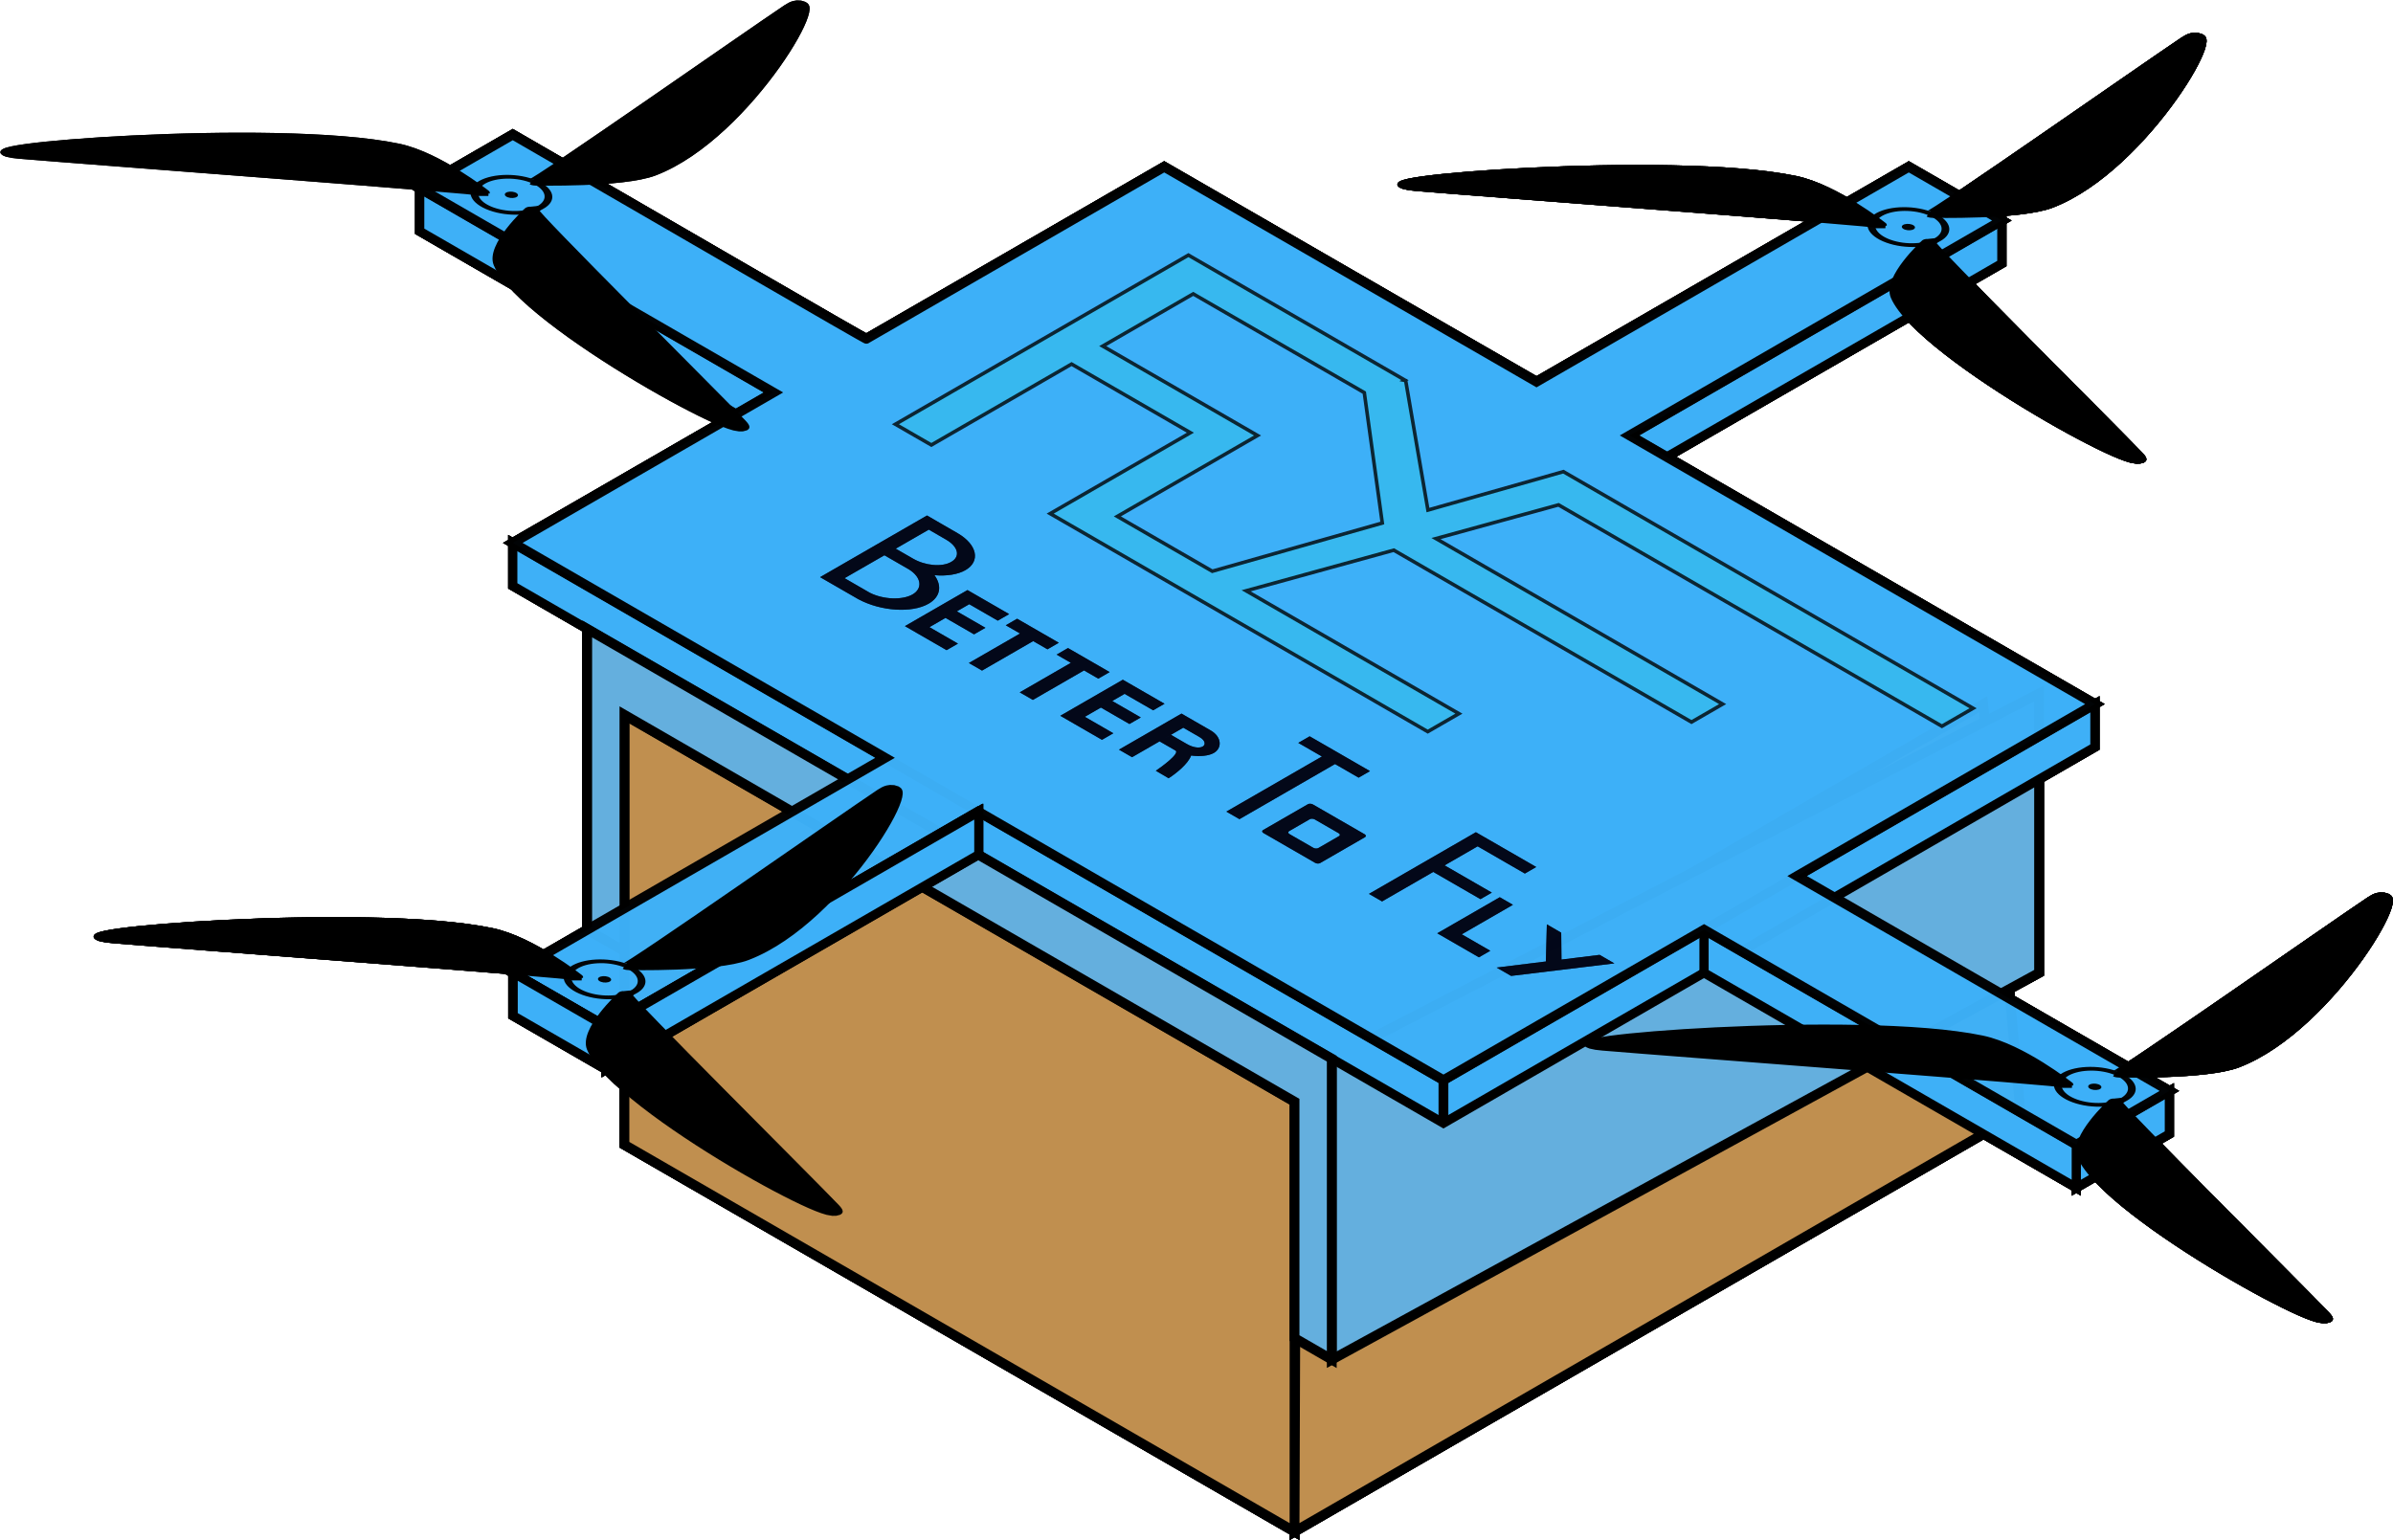 <?xml version="1.0" encoding="UTF-8" standalone="no"?>
<svg
   xmlns:dc="http://purl.org/dc/elements/1.1/"
   xmlns:cc="http://creativecommons.org/ns#"
   xmlns:rdf="http://www.w3.org/1999/02/22-rdf-syntax-ns#"
   xmlns:svg="http://www.w3.org/2000/svg"
   xmlns="http://www.w3.org/2000/svg"
   xmlns:sodipodi="http://sodipodi.sourceforge.net/DTD/sodipodi-0.dtd"
   xmlns:inkscape="http://www.inkscape.org/namespaces/inkscape"
   width="255.001"
   height="164.142"
   viewBox="0 0 67.47 43.428"
   version="1.1"
   id="svg210"
   sodipodi:docname="dronelogoon.svg"
   inkscape:version="0.92.4 (5da689c313, 2019-01-14)">
  <defs
     id="defs214" />
  <sodipodi:namedview
     pagecolor="#ffffff"
     bordercolor="#666666"
     borderopacity="1"
     objecttolerance="10"
     gridtolerance="10"
     guidetolerance="10"
     inkscape:pageopacity="0"
     inkscape:pageshadow="2"
     inkscape:window-width="1796"
     inkscape:window-height="1051"
     id="namedview212"
     showgrid="false"
     inkscape:zoom="1.2364022"
     inkscape:cx="331.63303"
     inkscape:cy="51.455922"
     inkscape:window-x="-9"
     inkscape:window-y="-9"
     inkscape:window-maximized="1"
     inkscape:current-layer="svg210" />
  <path
     d="m 14.468,27.429 v 1.212 l 2.626,1.515 v -1.212 l 10.505,-6.06 v 1.212 l -10.504,6.06 v -1.212 z"
     id="path2"
     inkscape:connector-curvature="0"
     style="fill:#3eb0f7;fill-opacity:0.98;stroke:#000000;stroke-width:0.26" />
  <g
     id="g8"
     transform="matrix(0.606,0,0,0.606,0.087,0.041)"
     style="stroke:#000000;stroke-width:0.429">
    <path
       d="m 60.086,71.196 33.775,-19.5 -1.732,-19 -31.969,18.512 z m 0,-20 v 20 l -31.177,-18 v -20 z"
       id="path4"
       inkscape:connector-curvature="0"
       style="fill:#c08f4f;stroke-width:0.456" />
    <path
       d="m 61.818,49.196 32.909,-17 v 13 l -32.909,18 z"
       id="path6"
       inkscape:connector-curvature="0"
       style="fill:#64afde;stroke-width:0.456" />
  </g>
  <g
     id="g14"
     transform="matrix(0.606,0,0,0.606,0.087,0.041)"
     style="fill:#3eb0f7;stroke:#000000;stroke-width:0.429">
    <path
       d="m 26.311,28.692 -2.598,-1.5 v -2 l 43.3,25 30.312,-17.5 v 2 l -30.311,17.5 -2.598,-1.5 z m 66.684,-18.5 v 2 l -15.588,9 -1.732,-1 z"
       id="path10"
       inkscape:connector-curvature="0"
       style="stroke-width:0.429" />
    <path
       d="m 100.789,50.696 v 2 l -4.33,2.5 v -2 l -17.321,-10 v 2 l 17.32,10 v -2 z M 19.383,8.692 v 2 l 14.722,8.5 1.732,-1 z"
       id="path12"
       inkscape:connector-curvature="0"
       style="stroke-width:0.429" />
  </g>
  <g
     id="g22"
     transform="matrix(0.606,0,0,0.606,0.087,0.041)"
     style="stroke:#000000;stroke-width:0.429">
    <path
       d="m 27.177,43.192 1.732,1 v -11 l 31.177,18 v 11 l 1.732,1 v -14 l -34.641,-20 z"
       id="path16"
       inkscape:connector-curvature="0"
       style="fill:#64afde;stroke-width:0.456" />
    <path
       d="m 67.014,50.196 v 2 z"
       id="path18"
       inkscape:connector-curvature="0"
       style="fill:none;stroke-width:0.456" />
    <path
       d="m 23.713,6.192 c 6.062,3.5 16.776,9.735 16.454,9.5 l 13.856,-8 17.321,10 17.321,-10 4.33,2.5 -17.32,10 21.65,12.5 -13.856,8 17.321,10 -4.33,2.5 -17.321,-10 -12.124,7 -21.651,-12.5 -17.32,10 -4.33,-2.5 17.32,-10 -17.32,-10 12.124,-7 -16.454,-9.5 z"
       id="path20"
       inkscape:connector-curvature="0"
       style="opacity:0.98;fill:#3eb0f7;stroke-width:0.456" />
  </g>
  <g
     transform="matrix(0.651,0.236,-0.419,0.294,165.439,-83.919)"
     id="g30"
     style="stroke-width:1.649">
    <path
       d="m 17.45,291.97 c 0.15,0.027 0.162,-14.547 0.215,-16.889 0.064,-2.851 3.941,9.163 2.715,13.63 -0.386,1.409 -2.93,3.259 -2.93,3.259 z m 1.069,1.86 c -0.098,0.115 12.517,7.414 14.519,8.63 2.437,1.481 -9.906,-1.167 -13.162,-4.463 -1.027,-1.04 -1.357,-4.167 -1.357,-4.167 z m -2.139,0 c -0.05,-0.143 -12.679,7.133 -14.733,8.258 -2.501,1.37 5.964,-7.994 10.446,-9.166 1.413,-0.37 4.287,0.908 4.287,0.908 z"
       id="path24"
       inkscape:connector-curvature="0"
       style="stroke:#000000;stroke-width:0.544" />
    <circle
       cx="17.31"
       cy="293.32"
       r="1.35"
       id="circle26"
       style="opacity:0.97;fill:none;stroke:#000000;stroke-width:0.28" />
    <circle
       cx="17.31"
       cy="293.32"
       r="0.24"
       id="circle28"
       style="opacity:0.97;stroke-width:1.755" />
  </g>
  <g
     transform="matrix(0.651,0.236,-0.419,0.294,165.815,-54.009)"
     id="g38"
     style="stroke-width:1.649">
    <path
       d="m 14.208,275.29 c 0.15,0.027 0.162,-14.547 0.215,-16.889 0.064,-2.851 3.941,9.162 2.715,13.63 -0.386,1.409 -2.93,3.259 -2.93,3.259 z m 1.07,1.85 c -0.098,0.115 12.517,7.414 14.519,8.63 2.437,1.481 -9.906,-1.167 -13.162,-4.463 -1.027,-1.04 -1.357,-4.167 -1.357,-4.167 z m -2.139,0 c -0.05,-0.143 -12.679,7.133 -14.733,8.258 -2.501,1.37 5.964,-7.995 10.446,-9.166 1.413,-0.37 4.287,0.908 4.287,0.908 z"
       id="path32"
       inkscape:connector-curvature="0"
       style="stroke:#000000;stroke-width:0.544" />
    <circle
       cx="14.07"
       cy="276.64"
       r="0.24"
       id="circle34"
       style="opacity:0.97;stroke-width:1.755" />
    <circle
       cx="14.07"
       cy="276.64"
       r="1.35"
       id="circle36"
       style="opacity:0.97;fill:none;stroke:#000000;stroke-width:0.28" />
  </g>
  <g
     transform="matrix(0.651,0.236,-0.419,0.294,123.798,-57.039)"
     id="g46"
     style="stroke-width:1.649">
    <path
       d="m 14.208,275.29 c 0.15,0.027 0.162,-14.547 0.215,-16.889 0.064,-2.851 3.941,9.162 2.715,13.63 -0.386,1.409 -2.93,3.259 -2.93,3.259 z m 1.07,1.85 c -0.098,0.115 12.517,7.414 14.519,8.63 2.437,1.481 -9.906,-1.167 -13.162,-4.463 -1.027,-1.04 -1.357,-4.167 -1.357,-4.167 z m -2.139,0 c -0.05,-0.143 -12.679,7.133 -14.733,8.258 -2.501,1.37 5.964,-7.995 10.446,-9.166 1.413,-0.37 4.287,0.908 4.287,0.908 z"
       id="path40"
       inkscape:connector-curvature="0"
       style="stroke:#000000;stroke-width:0.544" />
    <circle
       cx="14.07"
       cy="276.64"
       r="0.24"
       id="circle42"
       style="opacity:0.97;stroke-width:1.755" />
    <circle
       cx="14.07"
       cy="276.64"
       r="1.35"
       id="circle44"
       style="opacity:0.97;fill:none;stroke:#000000;stroke-width:0.28" />
  </g>
  <g
     id="g52"
     transform="matrix(0.606,0,0,0.606,0.087,0.041)"
     style="stroke:#000000;stroke-width:0.429">
    <path
       d="m 60.086,71.196 33.775,-19.5 -1.732,-19 -31.969,18.512 z m 0,-20 v 20 l -31.177,-18 v -20 z"
       id="path48"
       inkscape:connector-curvature="0"
       style="fill:#c08f4f;stroke-width:0.456" />
    <path
       d="m 61.818,49.196 32.909,-17 v 13 l -32.909,18 z"
       id="path50"
       inkscape:connector-curvature="0"
       style="fill:#64afde;stroke-width:0.456" />
  </g>
  <g
     id="g58"
     transform="matrix(0.606,0,0,0.606,0.087,0.041)"
     style="fill:#3eb0f7;stroke:#000000;stroke-width:0.429">
    <path
       d="m 26.311,28.692 -2.598,-1.5 v -2 l 43.3,25 30.312,-17.5 v 2 l -30.311,17.5 -2.598,-1.5 z m 66.684,-18.5 v 2 l -15.588,9 -1.732,-1 z"
       id="path54"
       inkscape:connector-curvature="0"
       style="stroke-width:0.429" />
    <path
       d="m 100.789,50.696 v 2 l -4.33,2.5 v -2 l -17.321,-10 v 2 l 17.32,10 v -2 z M 19.383,8.692 v 2 l 14.722,8.5 1.732,-1 z"
       id="path56"
       inkscape:connector-curvature="0"
       style="stroke-width:0.429" />
  </g>
  <g
     id="g66"
     transform="matrix(0.606,0,0,0.606,0.087,0.041)"
     style="stroke:#000000;stroke-width:0.429">
    <path
       d="m 27.177,43.192 1.732,1 v -11 l 31.177,18 v 11 l 1.732,1 v -14 l -34.641,-20 z"
       id="path60"
       inkscape:connector-curvature="0"
       style="fill:#64afde;stroke-width:0.456" />
    <path
       d="m 67.014,50.196 v 2 z"
       id="path62"
       inkscape:connector-curvature="0"
       style="fill:none;stroke-width:0.456" />
    <path
       d="m 23.713,6.192 c 6.062,3.5 16.776,9.735 16.454,9.5 l 13.856,-8 17.321,10 17.321,-10 4.33,2.5 -17.32,10 21.65,12.5 -13.856,8 17.321,10 -4.33,2.5 -17.321,-10 -12.124,7 -21.651,-12.5 -17.32,10 -4.33,-2.5 17.32,-10 -17.32,-10 12.124,-7 -16.454,-9.5 z"
       id="path64"
       inkscape:connector-curvature="0"
       style="opacity:0.98;fill:#3eb0f7;stroke-width:0.456" />
  </g>
  <g
     transform="matrix(0.651,0.236,-0.419,0.294,165.439,-83.919)"
     id="g74"
     style="stroke-width:1.649">
    <path
       d="m 17.45,291.97 c 0.15,0.027 0.162,-14.547 0.215,-16.889 0.064,-2.851 3.941,9.163 2.715,13.63 -0.386,1.409 -2.93,3.259 -2.93,3.259 z m 1.069,1.86 c -0.098,0.115 12.517,7.414 14.519,8.63 2.437,1.481 -9.906,-1.167 -13.162,-4.463 -1.027,-1.04 -1.357,-4.167 -1.357,-4.167 z m -2.139,0 c -0.05,-0.143 -12.679,7.133 -14.733,8.258 -2.501,1.37 5.964,-7.994 10.446,-9.166 1.413,-0.37 4.287,0.908 4.287,0.908 z"
       id="path68"
       inkscape:connector-curvature="0"
       style="stroke:#000000;stroke-width:0.544" />
    <circle
       cx="17.31"
       cy="293.32"
       r="1.35"
       id="circle70"
       style="opacity:0.97;fill:none;stroke:#000000;stroke-width:0.28" />
    <circle
       cx="17.31"
       cy="293.32"
       r="0.24"
       id="circle72"
       style="opacity:0.97;stroke-width:1.755" />
  </g>
  <g
     transform="matrix(0.651,0.236,-0.419,0.294,165.815,-54.009)"
     id="g82"
     style="stroke-width:1.649">
    <path
       d="m 14.208,275.29 c 0.15,0.027 0.162,-14.547 0.215,-16.889 0.064,-2.851 3.941,9.162 2.715,13.63 -0.386,1.409 -2.93,3.259 -2.93,3.259 z m 1.07,1.85 c -0.098,0.115 12.517,7.414 14.519,8.63 2.437,1.481 -9.906,-1.167 -13.162,-4.463 -1.027,-1.04 -1.357,-4.167 -1.357,-4.167 z m -2.139,0 c -0.05,-0.143 -12.679,7.133 -14.733,8.258 -2.501,1.37 5.964,-7.995 10.446,-9.166 1.413,-0.37 4.287,0.908 4.287,0.908 z"
       id="path76"
       inkscape:connector-curvature="0"
       style="stroke:#000000;stroke-width:0.544" />
    <circle
       cx="14.07"
       cy="276.64"
       r="0.24"
       id="circle78"
       style="opacity:0.97;stroke-width:1.755" />
    <circle
       cx="14.07"
       cy="276.64"
       r="1.35"
       id="circle80"
       style="opacity:0.97;fill:none;stroke:#000000;stroke-width:0.28" />
  </g>
  <g
     transform="matrix(0.651,0.236,-0.419,0.294,123.798,-57.039)"
     id="g90"
     style="stroke-width:1.649">
    <path
       d="m 14.208,275.29 c 0.15,0.027 0.162,-14.547 0.215,-16.889 0.064,-2.851 3.941,9.162 2.715,13.63 -0.386,1.409 -2.93,3.259 -2.93,3.259 z m 1.07,1.85 c -0.098,0.115 12.517,7.414 14.519,8.63 2.437,1.481 -9.906,-1.167 -13.162,-4.463 -1.027,-1.04 -1.357,-4.167 -1.357,-4.167 z m -2.139,0 c -0.05,-0.143 -12.679,7.133 -14.733,8.258 -2.501,1.37 5.964,-7.995 10.446,-9.166 1.413,-0.37 4.287,0.908 4.287,0.908 z"
       id="path84"
       inkscape:connector-curvature="0"
       style="stroke:#000000;stroke-width:0.544" />
    <circle
       cx="14.07"
       cy="276.64"
       r="0.24"
       id="circle86"
       style="opacity:0.97;stroke-width:1.755" />
    <circle
       cx="14.07"
       cy="276.64"
       r="1.35"
       id="circle88"
       style="opacity:0.97;fill:none;stroke:#000000;stroke-width:0.28" />
  </g>
  <g
     transform="matrix(0.651,0.236,-0.419,0.294,126.051,-84.829)"
     id="g98"
     style="stroke-width:1.649">
    <path
       d="m 17.45,291.97 c 0.15,0.027 0.162,-14.547 0.215,-16.889 0.064,-2.851 3.941,9.162 2.715,13.63 -0.386,1.409 -2.93,3.259 -2.93,3.259 z m 1.069,1.86 c -0.098,0.115 12.517,7.414 14.519,8.63 2.437,1.481 -9.906,-1.167 -13.162,-4.463 -1.027,-1.04 -1.357,-4.167 -1.357,-4.167 z m -2.139,0 c -0.05,-0.143 -12.679,7.133 -14.733,8.258 -2.501,1.37 5.964,-7.995 10.446,-9.166 1.413,-0.37 4.287,0.908 4.287,0.908 z"
       id="path92"
       inkscape:connector-curvature="0"
       style="stroke:#000000;stroke-width:0.544" />
    <circle
       cx="17.31"
       cy="293.32"
       r="0.24"
       id="circle94"
       style="opacity:0.97;stroke-width:1.755" />
    <circle
       cx="17.31"
       cy="293.32"
       r="1.35"
       id="circle96"
       style="opacity:0.97;fill:none;stroke:#000000;stroke-width:0.28" />
  </g>
  <g
     id="g104"
     transform="matrix(0.606,0,0,0.606,0.087,0.041)"
     style="stroke:#000000;stroke-width:0.429">
    <path
       d="m 60.086,71.196 33.775,-19.5 -1.732,-19 -31.969,18.512 z m 0,-20 v 20 l -31.177,-18 v -20 z"
       id="path100"
       inkscape:connector-curvature="0"
       style="fill:#c08f4f;stroke-width:0.456" />
    <path
       d="m 61.818,49.196 32.909,-17 v 13 l -32.909,18 z"
       id="path102"
       inkscape:connector-curvature="0"
       style="fill:#64afde;stroke-width:0.456" />
  </g>
  <g
     id="g110"
     transform="matrix(0.606,0,0,0.606,0.087,0.041)"
     style="fill:#3eb0f7;stroke:#000000;stroke-width:0.429">
    <path
       d="m 26.311,28.692 -2.598,-1.5 v -2 l 43.3,25 30.312,-17.5 v 2 l -30.311,17.5 -2.598,-1.5 z m 66.684,-18.5 v 2 l -15.588,9 -1.732,-1 z"
       id="path106"
       inkscape:connector-curvature="0"
       style="stroke-width:0.429" />
    <path
       d="m 100.789,50.696 v 2 l -4.33,2.5 v -2 l -17.321,-10 v 2 l 17.32,10 v -2 z M 19.383,8.692 v 2 l 14.722,8.5 1.732,-1 z"
       id="path108"
       inkscape:connector-curvature="0"
       style="stroke-width:0.429" />
  </g>
  <g
     id="g118"
     transform="matrix(0.606,0,0,0.606,0.087,0.041)"
     style="stroke:#000000;stroke-width:0.429">
    <path
       d="m 27.177,43.192 1.732,1 v -11 l 31.177,18 v 11 l 1.732,1 v -14 l -34.641,-20 z"
       id="path112"
       inkscape:connector-curvature="0"
       style="fill:#64afde;stroke-width:0.456" />
    <path
       d="m 67.014,50.196 v 2 z"
       id="path114"
       inkscape:connector-curvature="0"
       style="fill:none;stroke-width:0.456" />
    <path
       d="m 23.713,6.192 c 6.062,3.5 16.776,9.735 16.454,9.5 l 13.856,-8 17.321,10 17.321,-10 4.33,2.5 -17.32,10 21.65,12.5 -13.856,8 17.321,10 -4.33,2.5 -17.321,-10 -12.124,7 -21.651,-12.5 -17.32,10 -4.33,-2.5 17.32,-10 -17.32,-10 12.124,-7 -16.454,-9.5 z"
       id="path116"
       inkscape:connector-curvature="0"
       style="opacity:0.98;fill:#3eb0f7;stroke-width:0.456" />
  </g>
  <g
     transform="matrix(0.651,0.236,-0.419,0.294,165.439,-83.919)"
     id="g126"
     style="stroke-width:1.649">
    <path
       d="m 17.45,291.97 c 0.15,0.027 0.162,-14.547 0.215,-16.889 0.064,-2.851 3.941,9.163 2.715,13.63 -0.386,1.409 -2.93,3.259 -2.93,3.259 z m 1.069,1.86 c -0.098,0.115 12.517,7.414 14.519,8.63 2.437,1.481 -9.906,-1.167 -13.162,-4.463 -1.027,-1.04 -1.357,-4.167 -1.357,-4.167 z m -2.139,0 c -0.05,-0.143 -12.679,7.133 -14.733,8.258 -2.501,1.37 5.964,-7.994 10.446,-9.166 1.413,-0.37 4.287,0.908 4.287,0.908 z"
       id="path120"
       inkscape:connector-curvature="0"
       style="stroke:#000000;stroke-width:0.544" />
    <circle
       cx="17.31"
       cy="293.32"
       r="1.35"
       id="circle122"
       style="opacity:0.97;fill:none;stroke:#000000;stroke-width:0.28" />
    <circle
       cx="17.31"
       cy="293.32"
       r="0.24"
       id="circle124"
       style="opacity:0.97;stroke-width:1.755" />
  </g>
  <g
     transform="matrix(0.651,0.236,-0.419,0.294,165.815,-54.009)"
     id="g134"
     style="stroke-width:1.649">
    <path
       d="m 14.208,275.29 c 0.15,0.027 0.162,-14.547 0.215,-16.889 0.064,-2.851 3.941,9.162 2.715,13.63 -0.386,1.409 -2.93,3.259 -2.93,3.259 z m 1.07,1.85 c -0.098,0.115 12.517,7.414 14.519,8.63 2.437,1.481 -9.906,-1.167 -13.162,-4.463 -1.027,-1.04 -1.357,-4.167 -1.357,-4.167 z m -2.139,0 c -0.05,-0.143 -12.679,7.133 -14.733,8.258 -2.501,1.37 5.964,-7.995 10.446,-9.166 1.413,-0.37 4.287,0.908 4.287,0.908 z"
       id="path128"
       inkscape:connector-curvature="0"
       style="stroke:#000000;stroke-width:0.544" />
    <circle
       cx="14.07"
       cy="276.64"
       r="0.24"
       id="circle130"
       style="opacity:0.97;stroke-width:1.755" />
    <circle
       cx="14.07"
       cy="276.64"
       r="1.35"
       id="circle132"
       style="opacity:0.97;fill:none;stroke:#000000;stroke-width:0.28" />
  </g>
  <g
     transform="matrix(0.651,0.236,-0.419,0.294,123.798,-57.039)"
     id="g142"
     style="stroke-width:1.649">
    <path
       d="m 14.208,275.29 c 0.15,0.027 0.162,-14.547 0.215,-16.889 0.064,-2.851 3.941,9.162 2.715,13.63 -0.386,1.409 -2.93,3.259 -2.93,3.259 z m 1.07,1.85 c -0.098,0.115 12.517,7.414 14.519,8.63 2.437,1.481 -9.906,-1.167 -13.162,-4.463 -1.027,-1.04 -1.357,-4.167 -1.357,-4.167 z m -2.139,0 c -0.05,-0.143 -12.679,7.133 -14.733,8.258 -2.501,1.37 5.964,-7.995 10.446,-9.166 1.413,-0.37 4.287,0.908 4.287,0.908 z"
       id="path136"
       inkscape:connector-curvature="0"
       style="stroke:#000000;stroke-width:0.544" />
    <circle
       cx="14.07"
       cy="276.64"
       r="0.24"
       id="circle138"
       style="opacity:0.97;stroke-width:1.755" />
    <circle
       cx="14.07"
       cy="276.64"
       r="1.35"
       id="circle140"
       style="opacity:0.97;fill:none;stroke:#000000;stroke-width:0.28" />
  </g>
  <g
     id="g148"
     transform="matrix(0.606,0,0,0.606,0.087,0.041)"
     style="stroke:#000000;stroke-width:0.429">
    <path
       d="m 60.086,71.196 33.775,-19.5 -1.732,-19 -31.969,18.512 z m 0,-20 v 20 l -31.177,-18 v -20 z"
       id="path144"
       inkscape:connector-curvature="0"
       style="fill:#c08f4f;stroke-width:0.456" />
    <path
       d="m 61.818,49.196 32.909,-17 v 13 l -32.909,18 z"
       id="path146"
       inkscape:connector-curvature="0"
       style="fill:#64afde;stroke-width:0.456" />
  </g>
  <g
     id="g154"
     transform="matrix(0.606,0,0,0.606,0.087,0.041)"
     style="fill:#3eb0f7;stroke:#000000;stroke-width:0.429">
    <path
       d="m 26.311,28.692 -2.598,-1.5 v -2 l 43.3,25 30.312,-17.5 v 2 l -30.311,17.5 -2.598,-1.5 z m 66.684,-18.5 v 2 l -15.588,9 -1.732,-1 z"
       id="path150"
       inkscape:connector-curvature="0"
       style="stroke-width:0.429" />
    <path
       d="m 100.789,50.696 v 2 l -4.33,2.5 v -2 l -17.321,-10 v 2 l 17.32,10 v -2 z M 19.383,8.692 v 2 l 14.722,8.5 1.732,-1 z"
       id="path152"
       inkscape:connector-curvature="0"
       style="stroke-width:0.429" />
  </g>
  <g
     id="g162"
     transform="matrix(0.606,0,0,0.606,0.087,0.041)"
     style="stroke:#000000;stroke-width:0.429">
    <path
       d="m 27.177,43.192 1.732,1 v -11 l 31.177,18 v 11 l 1.732,1 v -14 l -34.641,-20 z"
       id="path156"
       inkscape:connector-curvature="0"
       style="fill:#64afde;stroke-width:0.456" />
    <path
       d="m 67.014,50.196 v 2 z"
       id="path158"
       inkscape:connector-curvature="0"
       style="fill:none;stroke-width:0.456" />
    <path
       d="m 23.713,6.192 c 6.062,3.5 16.776,9.735 16.454,9.5 l 13.856,-8 17.321,10 17.321,-10 4.33,2.5 -17.32,10 21.65,12.5 -13.856,8 17.321,10 -4.33,2.5 -17.321,-10 -12.124,7 -21.651,-12.5 -17.32,10 -4.33,-2.5 17.32,-10 -17.32,-10 12.124,-7 -16.454,-9.5 z"
       id="path160"
       inkscape:connector-curvature="0"
       style="opacity:0.98;fill:#3eb0f7;stroke-width:0.456" />
  </g>
  <g
     transform="matrix(0.651,0.236,-0.419,0.294,165.439,-83.919)"
     id="g170"
     style="stroke-width:1.649">
    <path
       d="m 17.45,291.97 c 0.15,0.027 0.162,-14.547 0.215,-16.889 0.064,-2.851 3.941,9.163 2.715,13.63 -0.386,1.409 -2.93,3.259 -2.93,3.259 z m 1.069,1.86 c -0.098,0.115 12.517,7.414 14.519,8.63 2.437,1.481 -9.906,-1.167 -13.162,-4.463 -1.027,-1.04 -1.357,-4.167 -1.357,-4.167 z m -2.139,0 c -0.05,-0.143 -12.679,7.133 -14.733,8.258 -2.501,1.37 5.964,-7.994 10.446,-9.166 1.413,-0.37 4.287,0.908 4.287,0.908 z"
       id="path164"
       inkscape:connector-curvature="0"
       style="stroke:#000000;stroke-width:0.544" />
    <circle
       cx="17.31"
       cy="293.32"
       r="1.35"
       id="circle166"
       style="opacity:0.97;fill:none;stroke:#000000;stroke-width:0.28" />
    <circle
       cx="17.31"
       cy="293.32"
       r="0.24"
       id="circle168"
       style="opacity:0.97;stroke-width:1.755" />
  </g>
  <g
     transform="matrix(0.651,0.236,-0.419,0.294,165.815,-54.009)"
     id="g178"
     style="stroke-width:1.649">
    <path
       d="m 14.208,275.29 c 0.15,0.027 0.162,-14.547 0.215,-16.889 0.064,-2.851 3.941,9.162 2.715,13.63 -0.386,1.409 -2.93,3.259 -2.93,3.259 z m 1.07,1.85 c -0.098,0.115 12.517,7.414 14.519,8.63 2.437,1.481 -9.906,-1.167 -13.162,-4.463 -1.027,-1.04 -1.357,-4.167 -1.357,-4.167 z m -2.139,0 c -0.05,-0.143 -12.679,7.133 -14.733,8.258 -2.501,1.37 5.964,-7.995 10.446,-9.166 1.413,-0.37 4.287,0.908 4.287,0.908 z"
       id="path172"
       inkscape:connector-curvature="0"
       style="stroke:#000000;stroke-width:0.544" />
    <circle
       cx="14.07"
       cy="276.64"
       r="0.24"
       id="circle174"
       style="opacity:0.97;stroke-width:1.755" />
    <circle
       cx="14.07"
       cy="276.64"
       r="1.35"
       id="circle176"
       style="opacity:0.97;fill:none;stroke:#000000;stroke-width:0.28" />
  </g>
  <g
     transform="matrix(0.651,0.236,-0.419,0.294,126.051,-84.829)"
     id="g186"
     style="stroke-width:1.649">
    <path
       d="m 17.45,291.97 c 0.15,0.027 0.162,-14.547 0.215,-16.889 0.064,-2.851 3.941,9.162 2.715,13.63 -0.386,1.409 -2.93,3.259 -2.93,3.259 z m 1.069,1.86 c -0.098,0.115 12.517,7.414 14.519,8.63 2.437,1.481 -9.906,-1.167 -13.162,-4.463 -1.027,-1.04 -1.357,-4.167 -1.357,-4.167 z m -2.139,0 c -0.05,-0.143 -12.679,7.133 -14.733,8.258 -2.501,1.37 5.964,-7.995 10.446,-9.166 1.413,-0.37 4.287,0.908 4.287,0.908 z"
       id="path180"
       inkscape:connector-curvature="0"
       style="stroke:#000000;stroke-width:0.544" />
    <circle
       cx="17.31"
       cy="293.32"
       r="0.24"
       id="circle182"
       style="opacity:0.97;stroke-width:1.755" />
    <circle
       cx="17.31"
       cy="293.32"
       r="1.35"
       id="circle184"
       style="opacity:0.97;fill:none;stroke:#000000;stroke-width:0.28" />
  </g>
  <path
     d="m 26.137,14.534 -3.015,1.739 1.084,0.625 h 0.001 c 0.63,0.337 1.505,0.395 1.975,0.124 0.337,-0.194 0.381,-0.508 0.165,-0.804 0.335,0.029 0.655,-0.016 0.875,-0.143 0.429,-0.248 0.334,-0.721 -0.226,-1.044 l -0.49,-0.283 z m 0.05,0.399 0.489,0.283 c 0.343,0.198 0.406,0.476 0.144,0.627 -0.262,0.152 -0.733,0.107 -1.075,-0.091 l -0.49,-0.282 z m 1.091,1.704 -1.764,1.017 1.175,0.678 0.321,-0.185 -0.804,-0.464 0.453,-0.261 0.804,0.464 0.321,-0.185 -0.805,-0.464 0.349,-0.201 0.804,0.464 0.321,-0.185 z m 1.4,0.808 -0.321,0.185 0.403,0.232 -1.443,0.832 0.371,0.214 1.443,-0.832 0.402,0.232 0.321,-0.185 z m 1.434,0.827 -0.321,0.185 0.402,0.232 -1.442,0.832 0.37,0.214 1.443,-0.832 0.402,0.232 0.321,-0.185 z m 1.546,0.893 -1.763,1.017 1.175,0.678 0.321,-0.185 -0.804,-0.464 0.453,-0.261 0.804,0.464 0.321,-0.185 -0.805,-0.464 0.348,-0.201 0.805,0.464 0.321,-0.185 z m 1.654,0.955 -1.763,1.017 0.37,0.213 1.443,-0.832 0.455,0.262 c 0.192,0.111 0.169,0.232 0.085,0.273 -0.084,0.042 -0.249,0.035 -0.44,-0.076 l -0.446,-0.258 -0.323,0.184 0.446,0.257 0.009,0.005 c 0.113,0.087 -0.408,0.465 -0.56,0.567 l 0.361,0.212 c 0.216,-0.139 0.549,-0.405 0.635,-0.641 0.241,0.033 0.487,0.011 0.632,-0.068 0.249,-0.136 0.235,-0.458 -0.079,-0.639 l -0.455,-0.262 z m -8.376,-4.464 0.687,0.396 c 0.361,0.223 0.395,0.542 0.106,0.708 -0.284,0.164 -0.821,0.148 -1.206,-0.048 L 23.813,16.302 Z m 11.99,5.105 -0.321,0.185 0.666,0.384 -2.695,1.554 0.37,0.213 2.695,-1.554 0.665,0.384 0.321,-0.185 -1.036,-0.598 z m 0.091,1.921 c -0.042,-0.024 -0.106,-0.027 -0.142,-0.006 l -1.264,0.729 c -0.036,0.021 -0.032,0.058 0.01,0.082 l 1.459,0.842 c 0.042,0.024 0.105,0.027 0.142,0.005 l 1.264,-0.729 c 0.036,-0.021 0.032,-0.058 -0.01,-0.082 z m 0.053,0.423 0.673,0.388 c 0.042,0.024 0.046,0.061 0.01,0.082 l -0.582,0.336 c -0.036,0.021 -0.1,0.018 -0.142,-0.006 l -0.673,-0.388 c -0.042,-0.024 -0.047,-0.061 -0.01,-0.082 l 0.582,-0.336 c 0.037,-0.021 0.1,-0.018 0.143,0.006 z m 4.542,0.36 -3.015,1.739 0.37,0.213 1.443,-0.832 1.331,0.768 0.321,-0.185 -1.332,-0.768 0.932,-0.537 1.331,0.768 0.321,-0.185 -1.332,-0.768 z m 0.674,1.833 -1.763,1.017 1.175,0.678 0.321,-0.185 -0.805,-0.464 1.443,-0.832 z m 1.327,0.765 -0.028,1.047 -1.388,0.172 0.408,0.235 2.913,-0.353 -0.417,-0.241 -1.075,0.133 -0.008,-0.758 z"
     id="path188"
     inkscape:connector-curvature="0"
     style="opacity:0.79;fill:#000010;stroke-width:1" />
  <g
     id="g196"
     transform="matrix(0.606,0,0,0.606,0.087,0.041)"
     style="stroke:#000000;stroke-width:1.649">
    <path
       d="m 55.148,11.801 -13.633,7.869 1.674,0.966 6.523,-3.765 5.529,3.193 -6.523,3.765 7.152,4.13 10.414,6.015 1.45,-0.837 -9.9,-5.717 6.87,-1.89 13.85,7.999 1.45,-0.837 -13.337,-7.702 5.702,-1.568 17.837,10.3 1.45,-0.836 -19.062,-11.01 -6.301,1.788 -1.036,-6.025 -0.05,-0.01 0.017,-0.009 -8.404,-4.852 z m 0.224,1.804 7.96,4.596 0.837,6.066 -7.909,2.243 -4.418,-2.551 6.523,-3.765 -7.203,-4.16 z"
       id="path190"
       inkscape:connector-curvature="0"
       style="opacity:0.79;fill:#36baed;stroke-width:0.165" />
    <path
       d="m 23.713,45.192 v 2 l 4.33,2.5 v -2 l 17.321,-10 v 2 l -17.32,10 v -2 z"
       id="path192"
       inkscape:connector-curvature="0"
       style="fill:#3eb0f7;fill-opacity:0.98;stroke-width:0.429" />
    <path
       d="m 23.713,45.192 v 2 l 4.33,2.5 v -2 l 17.321,-10 v 2 l -17.32,10 v -2 z"
       id="path194"
       inkscape:connector-curvature="0"
       style="fill:#3eb0f7;fill-opacity:0.98;stroke-width:0.429" />
  </g>
  <path
     d="m 26.137,14.534 -3.015,1.739 1.084,0.625 h 0.001 c 0.63,0.337 1.505,0.395 1.975,0.124 0.337,-0.194 0.381,-0.508 0.165,-0.804 0.335,0.029 0.655,-0.016 0.875,-0.143 0.429,-0.248 0.334,-0.721 -0.226,-1.044 l -0.49,-0.283 z m 0.05,0.399 0.489,0.283 c 0.343,0.198 0.406,0.476 0.144,0.627 -0.262,0.152 -0.733,0.107 -1.075,-0.091 l -0.49,-0.282 z m 1.091,1.704 -1.764,1.017 1.175,0.678 0.321,-0.185 -0.804,-0.464 0.453,-0.261 0.804,0.464 0.321,-0.185 -0.805,-0.464 0.349,-0.201 0.804,0.464 0.321,-0.185 z m 1.4,0.808 -0.321,0.185 0.403,0.232 -1.443,0.832 0.371,0.214 1.443,-0.832 0.402,0.232 0.321,-0.185 z m 1.434,0.827 -0.321,0.185 0.402,0.232 -1.442,0.832 0.37,0.214 1.443,-0.832 0.402,0.232 0.321,-0.185 z m 1.546,0.893 -1.763,1.017 1.175,0.678 0.321,-0.185 -0.804,-0.464 0.453,-0.261 0.804,0.464 0.321,-0.185 -0.805,-0.464 0.348,-0.201 0.805,0.464 0.321,-0.185 z m 1.654,0.955 -1.763,1.017 0.37,0.213 1.443,-0.832 0.455,0.262 c 0.192,0.111 0.169,0.232 0.085,0.273 -0.084,0.042 -0.249,0.035 -0.44,-0.076 l -0.446,-0.258 -0.323,0.184 0.446,0.257 0.009,0.005 c 0.113,0.087 -0.408,0.465 -0.56,0.567 l 0.361,0.212 c 0.216,-0.139 0.549,-0.405 0.635,-0.641 0.241,0.033 0.487,0.011 0.632,-0.068 0.249,-0.136 0.235,-0.458 -0.079,-0.639 l -0.455,-0.262 z m -8.376,-4.464 0.687,0.396 c 0.361,0.223 0.395,0.542 0.106,0.708 -0.284,0.164 -0.821,0.148 -1.206,-0.048 L 23.813,16.302 Z m 11.99,5.105 -0.321,0.185 0.666,0.384 -2.695,1.554 0.37,0.213 2.695,-1.554 0.665,0.384 0.321,-0.185 -1.036,-0.598 z m 0.091,1.921 c -0.042,-0.024 -0.106,-0.027 -0.142,-0.006 l -1.264,0.729 c -0.036,0.021 -0.032,0.058 0.01,0.082 l 1.459,0.842 c 0.042,0.024 0.105,0.027 0.142,0.005 l 1.264,-0.729 c 0.036,-0.021 0.032,-0.058 -0.01,-0.082 z m 0.053,0.423 0.673,0.388 c 0.042,0.024 0.046,0.061 0.01,0.082 l -0.582,0.336 c -0.036,0.021 -0.1,0.018 -0.142,-0.006 l -0.673,-0.388 c -0.042,-0.024 -0.047,-0.061 -0.01,-0.082 l 0.582,-0.336 c 0.037,-0.021 0.1,-0.018 0.143,0.006 z m 4.542,0.36 -3.015,1.739 0.37,0.213 1.443,-0.832 1.331,0.768 0.321,-0.185 -1.332,-0.768 0.932,-0.537 1.331,0.768 0.321,-0.185 -1.332,-0.768 z m 0.674,1.833 -1.763,1.017 1.175,0.678 0.321,-0.185 -0.805,-0.464 1.443,-0.832 z m 1.327,0.765 -0.028,1.047 -1.388,0.172 0.408,0.235 2.913,-0.353 -0.417,-0.241 -1.075,0.133 -0.008,-0.758 z"
     id="path198"
     inkscape:connector-curvature="0"
     style="opacity:0.79;fill:#000010;stroke-width:1" />
  <path
     d="m 14.468,27.429 v 1.212 l 2.626,1.515 v -1.212 l 10.505,-6.06 v 1.212 l -10.504,6.06 v -1.212 z"
     id="path200"
     inkscape:connector-curvature="0"
     style="fill:#3eb0f7;fill-opacity:0.98;stroke:#000000;stroke-width:0.26" />
  <g
     transform="matrix(0.651,0.236,-0.419,0.294,123.798,-57.039)"
     id="g208"
     style="stroke-width:1.649">
    <path
       d="m 14.208,275.29 c 0.15,0.027 0.162,-14.547 0.215,-16.889 0.064,-2.851 3.941,9.162 2.715,13.63 -0.386,1.409 -2.93,3.259 -2.93,3.259 z m 1.07,1.85 c -0.098,0.115 12.517,7.414 14.519,8.63 2.437,1.481 -9.906,-1.167 -13.162,-4.463 -1.027,-1.04 -1.357,-4.167 -1.357,-4.167 z m -2.139,0 c -0.05,-0.143 -12.679,7.133 -14.733,8.258 -2.501,1.37 5.964,-7.995 10.446,-9.166 1.413,-0.37 4.287,0.908 4.287,0.908 z"
       id="path202"
       inkscape:connector-curvature="0"
       style="stroke:#000000;stroke-width:0.544" />
    <circle
       cx="14.07"
       cy="276.64"
       r="0.24"
       id="circle204"
       style="opacity:0.97;stroke-width:1.755" />
    <circle
       cx="14.07"
       cy="276.64"
       r="1.35"
       id="circle206"
       style="opacity:0.97;fill:none;stroke:#000000;stroke-width:0.28" />
  </g>
</svg>
